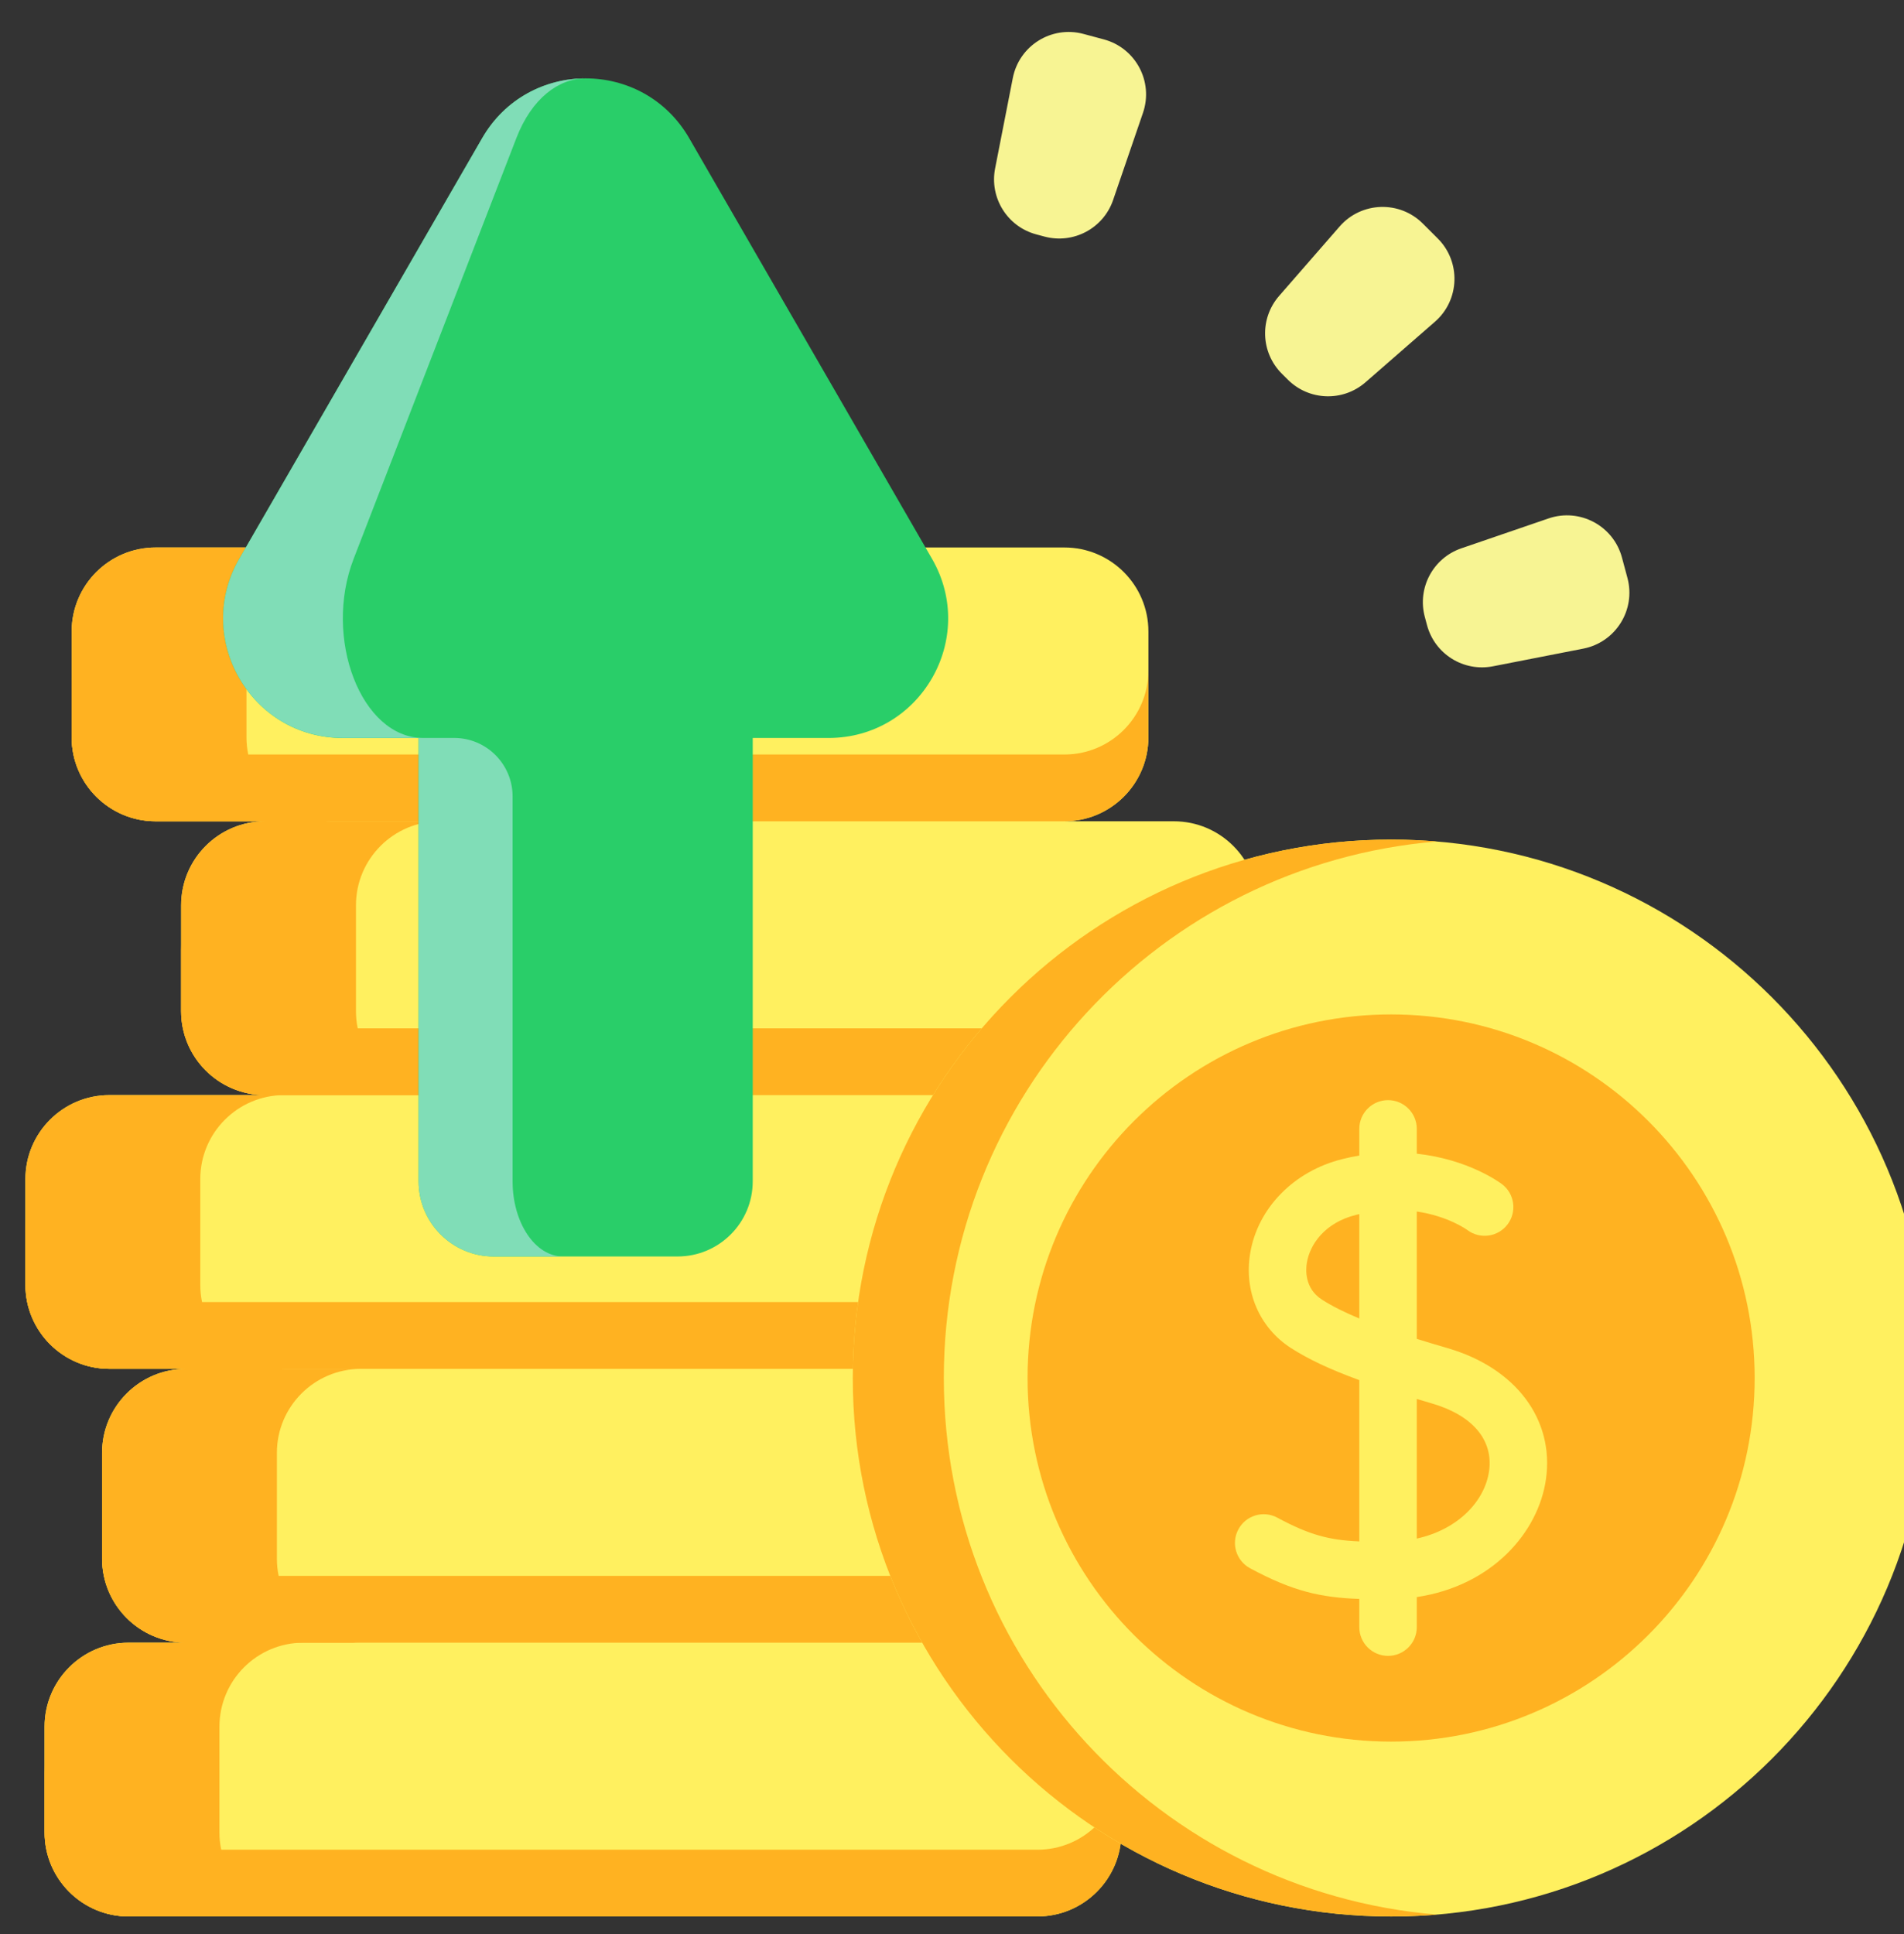 <svg width="64" height="65" viewBox="0 0 64 65" fill="none" xmlns="http://www.w3.org/2000/svg">
<rect x="0" y="0" width="64" height="65" fill="#333333" stroke="none"/>
<g clip-path="url(#clip0_635_19716)">
<g clip-path="url(#clip1_635_19716)">
<path d="M39.458 27.602H35.778C37.338 27.602 38.602 26.338 38.602 24.778V21.224C38.602 19.665 37.338 18.4 35.778 18.4H5.232C3.672 18.4 2.408 19.665 2.408 21.224V24.778C2.408 26.338 3.672 27.602 5.232 27.602H8.911C7.352 27.602 6.088 28.866 6.088 30.426V33.98C6.088 35.535 7.345 36.797 8.898 36.804H3.678C2.119 36.804 0.854 38.068 0.854 39.627V43.182C0.854 44.741 2.119 46.005 3.678 46.005H6.254C4.694 46.005 3.43 47.27 3.43 48.829V52.383C3.43 53.943 4.694 55.207 6.254 55.207H4.322C2.763 55.207 1.498 56.472 1.498 58.031V61.585C1.498 63.145 2.763 64.409 4.322 64.409H34.869C36.428 64.409 37.693 63.145 37.693 61.585V58.031C37.693 56.472 36.428 55.207 34.869 55.207H36.8C38.36 55.207 39.624 53.943 39.624 52.383V48.829C39.624 47.27 38.36 46.005 36.8 46.005H34.225C35.784 46.005 37.049 44.741 37.049 43.182V39.627C37.049 38.072 35.791 36.811 34.238 36.804H39.458C41.017 36.804 42.282 35.54 42.282 33.98V30.426C42.282 28.866 41.017 27.602 39.458 27.602Z" fill="#FFF05F"/>
<path d="M37.049 40.937V43.182C37.049 44.742 35.784 46.005 34.225 46.005H3.678C2.119 46.005 0.854 44.742 0.854 43.182V40.937C0.854 42.496 2.119 43.761 3.678 43.761H34.225C35.784 43.761 37.049 42.496 37.049 40.937Z" fill="#FFB221"/>
<path d="M42.281 31.737V33.983C42.281 35.542 41.017 36.806 39.457 36.806H8.911C7.352 36.806 6.087 35.542 6.087 33.983V31.737C6.087 33.297 7.352 34.561 8.911 34.561H39.457C41.017 34.561 42.281 33.297 42.281 31.737Z" fill="#FFB221"/>
<path d="M38.601 22.534V24.78C38.601 26.339 37.337 27.603 35.777 27.603H5.231C3.672 27.603 2.407 26.339 2.407 24.78V22.534C2.407 24.094 3.672 25.358 5.231 25.358H35.777C37.337 25.358 38.601 24.094 38.601 22.534Z" fill="#FFB221"/>
<path d="M39.629 50.139V52.384C39.629 53.944 38.364 55.207 36.805 55.207H6.259C4.699 55.207 3.435 53.944 3.435 52.384V50.139C3.435 51.698 4.699 52.963 6.259 52.963H36.805C38.364 52.963 39.629 51.698 39.629 50.139Z" fill="#FFB221"/>
<path d="M37.695 59.342V61.587C37.695 63.147 36.431 64.41 34.871 64.41H4.325C2.766 64.41 1.501 63.147 1.501 61.587V59.342C1.501 60.901 2.765 62.166 4.325 62.166H34.871C36.431 62.166 37.695 60.901 37.695 59.342Z" fill="#FFB221"/>
<path d="M9.54 36.804H14.789C13.229 36.804 11.965 35.54 11.965 33.981V30.426C11.965 28.867 13.229 27.602 14.789 27.602H11.106C9.548 27.601 8.285 26.337 8.285 24.779V21.224C8.285 19.665 9.55 18.4 11.109 18.4H5.233C3.672 18.4 2.408 19.665 2.408 21.224V24.779C2.408 26.338 3.672 27.602 5.233 27.602H8.91C7.351 27.604 6.088 28.867 6.088 30.426V33.981C6.088 35.534 7.344 36.795 8.897 36.804H3.679C2.119 36.804 0.854 38.068 0.854 39.627V43.182C0.854 44.741 2.119 46.006 3.679 46.006H6.252C4.693 46.007 3.43 47.271 3.43 48.829V52.384C3.43 53.942 4.693 55.206 6.252 55.208H4.323C2.763 55.208 1.498 56.472 1.498 58.031V61.586C1.498 63.145 2.763 64.409 4.323 64.409H10.199C8.64 64.409 7.376 63.145 7.376 61.586V58.031C7.376 56.473 8.639 55.209 10.196 55.208H12.131C10.572 55.208 9.307 53.943 9.307 52.384V48.829C9.307 47.27 10.572 46.006 12.131 46.006H9.552C7.995 46.004 6.732 44.74 6.732 43.182V39.627C6.732 38.074 7.988 36.813 9.54 36.804Z" fill="#FFB221"/>
<path d="M46.762 64.411C56.757 64.411 64.859 56.309 64.859 46.314C64.859 36.319 56.757 28.217 46.762 28.217C36.767 28.217 28.665 36.319 28.665 46.314C28.665 56.309 36.767 64.411 46.762 64.411Z" fill="#FFF05F"/>
<path d="M48.293 64.346C47.789 64.39 47.278 64.41 46.762 64.41C36.767 64.41 28.665 56.309 28.665 46.314C28.665 36.319 36.767 28.217 46.762 28.217C47.278 28.217 47.789 28.238 48.293 28.281C39.012 29.057 31.725 36.833 31.725 46.313C31.725 55.794 39.012 63.57 48.293 64.346Z" fill="#FFB221"/>
<path d="M46.76 58.533C53.509 58.533 58.98 53.062 58.98 46.313C58.98 39.564 53.509 34.093 46.76 34.093C40.011 34.093 34.54 39.564 34.54 46.313C34.54 53.062 40.011 58.533 46.76 58.533Z" fill="#FFB221"/>
<path d="M48.663 45.31C48.322 45.211 47.971 45.106 47.623 44.997V40.717C48.66 40.87 49.279 41.307 49.325 41.341C49.75 41.658 50.352 41.574 50.673 41.152C50.995 40.727 50.913 40.121 50.488 39.798C50.426 39.751 49.358 38.96 47.623 38.774V37.939C47.623 37.406 47.19 36.974 46.657 36.974C46.123 36.974 45.691 37.406 45.691 37.939V38.836C45.505 38.867 45.314 38.906 45.12 38.955C43.492 39.359 42.276 40.601 42.023 42.119C41.809 43.4 42.332 44.619 43.387 45.301C43.967 45.675 44.692 46.019 45.691 46.384V51.804C44.688 51.762 44.026 51.593 42.935 51.006C42.465 50.753 41.879 50.928 41.627 51.398C41.373 51.867 41.549 52.453 42.019 52.706C43.461 53.483 44.394 53.691 45.691 53.737V54.686C45.691 55.219 46.123 55.651 46.657 55.651C47.19 55.651 47.623 55.219 47.623 54.686V53.675C50.167 53.294 51.717 51.488 51.966 49.707C52.247 47.702 50.95 45.976 48.663 45.31ZM44.435 43.678C43.853 43.303 43.887 42.685 43.928 42.437C44.029 41.834 44.517 41.094 45.585 40.829C45.621 40.82 45.656 40.813 45.691 40.805V44.312C45.212 44.112 44.78 43.901 44.435 43.678ZM50.053 49.439C49.918 50.41 49.057 51.392 47.623 51.709V47.017C47.785 47.065 47.951 47.114 48.123 47.165C49.496 47.564 50.2 48.393 50.053 49.439Z" fill="#FFF05F"/>
<path d="M25.302 39.701V24.802H27.849C30.941 24.802 32.873 21.455 31.327 18.778L23.165 4.642C21.619 1.965 17.755 1.964 16.209 4.642L8.045 18.778C6.499 21.455 8.431 24.803 11.523 24.803H14.071V39.701C14.071 41.097 15.203 42.228 16.599 42.228H22.775C24.171 42.228 25.302 41.097 25.302 39.701Z" fill="#29CE69"/>
<path d="M18.924 42.228H16.598C15.203 42.228 14.072 41.096 14.072 39.701V24.801H11.523C8.431 24.801 6.499 21.454 8.046 18.776L16.208 4.641C16.981 3.302 18.334 2.634 19.686 2.634C18.78 2.634 17.874 3.302 17.357 4.641L11.889 18.776C10.852 21.454 12.147 24.801 14.218 24.801H15.265C16.35 24.801 17.23 25.681 17.23 26.766V39.7C17.23 41.096 17.989 42.228 18.924 42.228Z" fill="#80DDB7"/>
<path d="M47.967 21.01L47.893 20.734C47.632 19.762 48.169 18.754 49.121 18.428L52.05 17.424C53.099 17.064 54.233 17.668 54.52 18.739L54.704 19.424C54.991 20.495 54.31 21.585 53.222 21.799L50.184 22.393C49.196 22.587 48.227 21.982 47.967 21.01Z" fill="#F7F493"/>
<path d="M43.287 12.758L43.085 12.557C42.373 11.845 42.334 10.704 42.996 9.945L45.03 7.611C45.759 6.775 47.043 6.731 47.827 7.515L48.329 8.016C49.113 8.8 49.069 10.085 48.233 10.813L45.899 12.848C45.14 13.509 43.999 13.47 43.287 12.758Z" fill="#F7F493"/>
<path d="M35.108 7.951L34.832 7.877C33.86 7.617 33.256 6.648 33.449 5.66L34.044 2.622C34.257 1.533 35.347 0.853 36.418 1.14L37.103 1.324C38.175 1.611 38.779 2.745 38.419 3.794L37.415 6.723C37.088 7.675 36.08 8.211 35.108 7.951Z" fill="#F7F493"/>
</g>
</g>
<defs>
<clipPath id="clip0_635_19716">
<rect width="64" height="64" fill="white" transform="translate(0.005 0.676)"/>
</clipPath>
<clipPath id="clip1_635_19716">
<rect width="64" height="64" fill="white" transform="translate(0.856 0.741)"/>
</clipPath>
</defs>
</svg>
